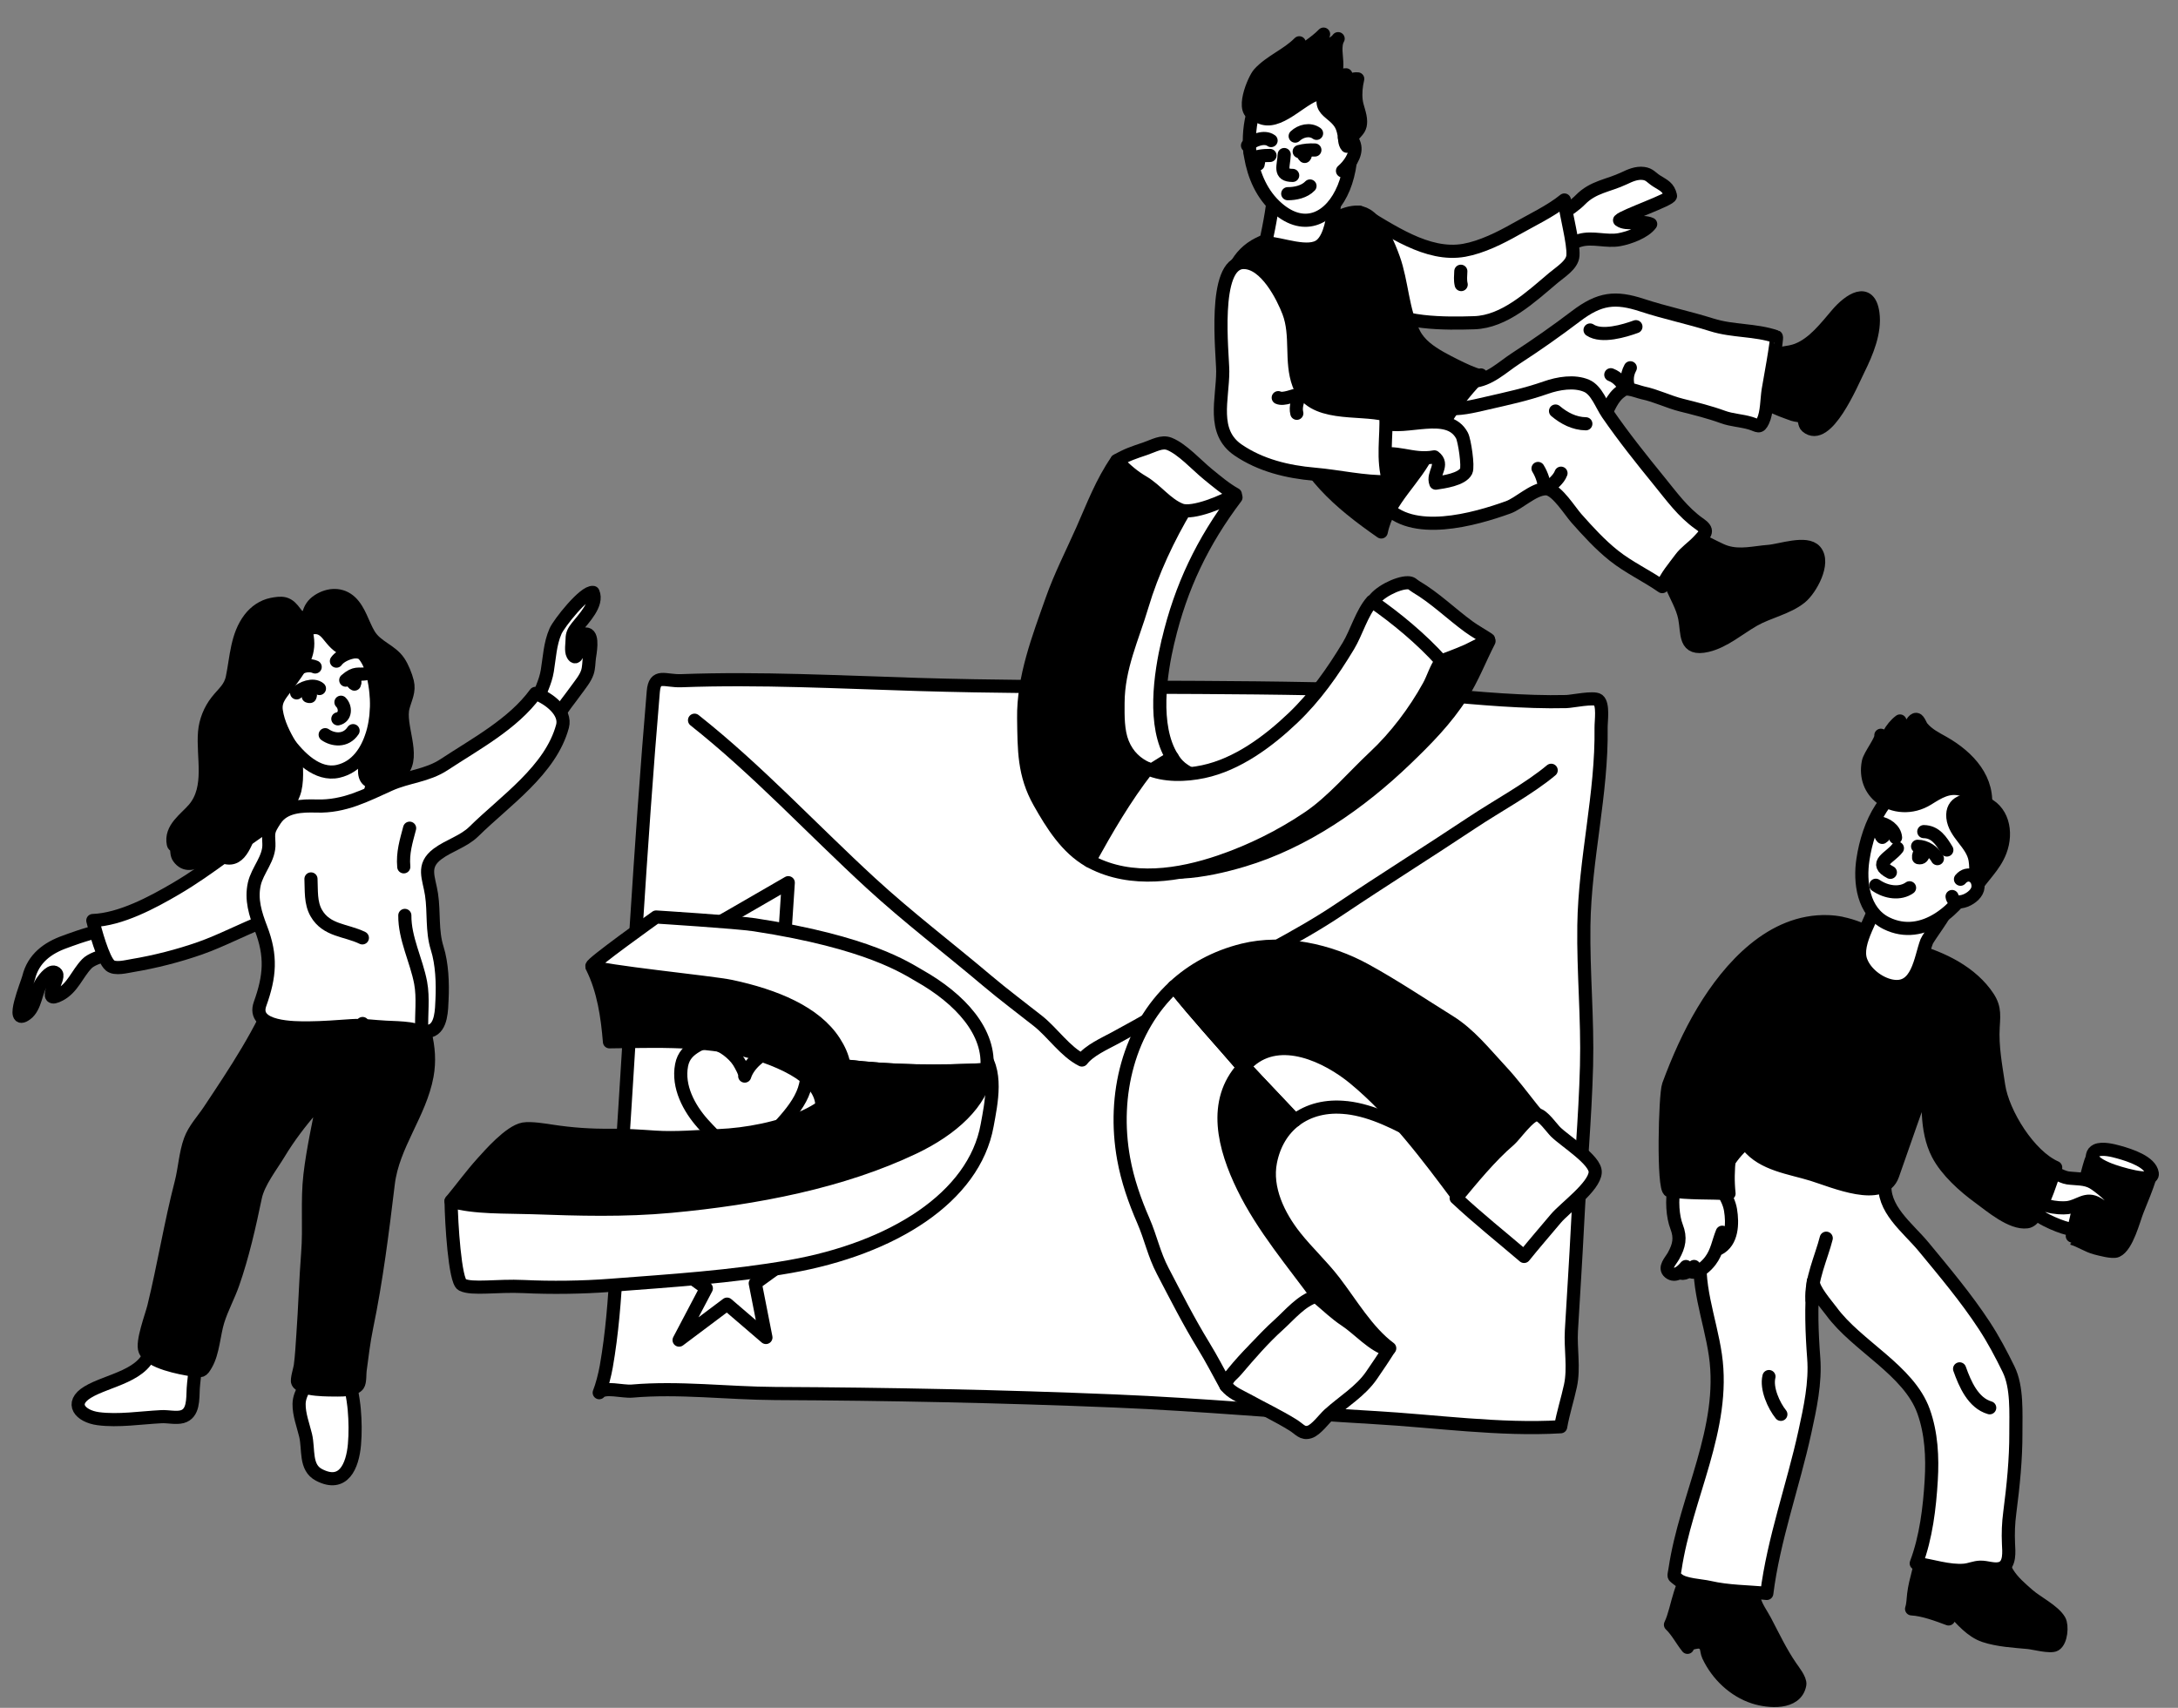<svg width="663" height="520" viewBox="0 0 663 520" fill="none" xmlns="http://www.w3.org/2000/svg">
<rect x="0" y="0" width="663" height="520" fill="#808080" stroke="none"/>
<path d="M198.87 210.557C194.812 258.316 192.273 306.418 189.134 354.295C187.805 374.529 188.065 396.109 184.552 416.111C184.124 418.547 183.207 422.116 182.409 424.05C183.97 422.115 189.483 423.818 192.407 423.564C206.693 422.309 221.579 424.227 235.928 424.297C270.474 424.462 304.814 425.146 339.328 426.572C365.584 427.65 391.964 430.121 418.216 431.616C436.749 432.667 456.617 435.539 475.082 434.421C475.848 430.096 477.132 426.232 478.051 421.97C479.228 416.55 478.022 410.62 478.35 405.114C478.977 394.45 479.673 383.782 480.208 373.111C481.011 356.901 482.533 340.727 482.953 324.49C483.322 310.093 481.933 296.149 482.142 281.783C482.437 261.447 487.678 241.791 487.386 221.507C487.363 219.566 488.149 214.443 486.516 213.156C485.231 212.142 478.571 213.568 476.805 213.617C470.282 213.776 463.75 213.508 457.234 213.1C443.703 212.228 430.239 210.577 416.683 210.145C370.966 208.684 325.232 209.778 279.52 208.408C255.559 207.695 231.384 206.368 207.418 207.262C202.375 207.455 199.345 204.986 198.87 210.569L198.87 210.557Z" fill="white" stroke="black" stroke-width="4" stroke-linecap="round" stroke-linejoin="round"/>
<path d="M204.502 288.892L221.575 279.39L239.958 268.762L238.842 285.691C238.842 285.691 232.56 288 228.27 289.441C230.154 290.161 238.8 292.606 238.8 292.606L238.45 307.88L204.491 288.904L204.502 288.892Z" stroke="black" stroke-width="4" stroke-linecap="round" stroke-linejoin="round"/>
<path d="M224.92 323.352C224.92 323.352 224.869 323.262 224.844 323.229C223.958 321.849 222.64 320.617 221.358 319.661C218.698 317.683 215.236 316.599 212.155 318.398C209.747 319.795 208.032 321.402 207.478 324.341C206.227 330.885 209.752 337.446 213.963 342.159C216.186 344.654 218.639 346.919 220.807 349.486C222.02 350.92 223.855 353.064 224.417 354.921C227.733 351.481 232.011 348.816 235.204 345.209C240.171 339.54 247.267 332.939 245.19 324.229C242.753 314.045 228.921 320.458 226.696 327.649C226.946 326.828 225.47 324.239 224.92 323.352Z" stroke="black" stroke-width="4" stroke-linecap="round" stroke-linejoin="round"/>
<path d="M225.469 365.124L228.824 380.778L245.052 379.777L229.909 390.749L233.153 407.24L221.321 397.086L206.721 408.043L215.013 392.287L201.743 382.779L219.261 381.44L225.469 365.124Z" stroke="black" stroke-width="4" stroke-linecap="round" stroke-linejoin="round"/>
<path d="M211.422 219.29C230.614 234.493 247.077 252.334 265.085 268.889C276.446 279.331 288.737 288.666 300.514 298.626C305.548 302.884 310.844 306.817 316.008 310.907C320.404 314.397 324.324 320.269 329.343 322.758C331.618 319.795 336.182 317.81 339.451 316.037C348.411 311.208 357.544 305.874 366.233 300.676C379.879 292.516 394.449 285.803 407.656 276.934C421.044 267.954 434.717 259.399 448.13 250.475C455.738 245.409 465.511 240.149 472.192 234.538" fill="white"/>
<path d="M211.422 219.29C230.614 234.493 247.077 252.334 265.085 268.889C276.446 279.331 288.737 288.666 300.514 298.626C305.548 302.884 310.844 306.817 316.008 310.907C320.404 314.397 324.324 320.269 329.343 322.758C331.618 319.795 336.182 317.81 339.451 316.037C348.411 311.208 357.544 305.874 366.233 300.676C379.879 292.516 394.449 285.803 407.656 276.934C421.044 267.954 434.717 259.399 448.13 250.475C455.738 245.409 465.511 240.149 472.192 234.538" stroke="black" stroke-width="4" stroke-linecap="round" stroke-linejoin="round"/>
<path d="M180.229 294.459C183.78 301.585 184.902 309.646 185.527 317.211C203.595 316.99 219.396 316.263 235.053 322.468C248.011 327.598 253.913 334.312 247.759 344.452C261.092 344.086 265.37 330.694 264.593 324.304C263.18 312.546 249.561 303.482 233.515 299.053C221.93 295.845 209.821 294.489 197.226 294.081C193.185 293.949 185.963 293.263 180.217 294.46L180.229 294.459Z" fill="black" stroke="black" stroke-width="4" stroke-linecap="round" stroke-linejoin="round"/>
<path d="M137.315 365.733C137.386 372.099 138.469 390.069 140.672 391.178C143.704 392.71 151.244 391.335 159.459 391.732C167.673 392.128 177.204 392.023 185.75 391.363C204.109 389.961 222.548 388.798 240.535 385.633C271.669 380.145 296.525 364.622 300.499 342.644C301.671 336.161 304.099 325.435 298.235 320.014C291.92 324.81 287.583 330.854 280.517 335.65C272.812 340.882 264.092 345.422 254.615 349.108C235.332 356.612 213.454 360.331 191.631 361.331C179.336 361.891 166.655 361.649 154.462 362.655C148.29 363.167 144.143 364.924 137.315 365.722L137.315 365.733Z" fill="white" stroke="black" stroke-width="4" stroke-linecap="round" stroke-linejoin="round"/>
<path d="M300.364 325.67C301.697 314.279 292.196 304.061 279.867 297.097C275.936 294.879 264.484 286.903 229.658 281.573C224.348 280.761 199.735 279.212 199.735 279.212C199.735 279.212 179.475 293.674 180.193 294.172C182.405 295.743 216.652 299.078 222.49 300.327C235.989 303.201 248.169 308.241 253.944 317.168C255.366 319.366 256.448 321.696 256.862 324.104C256.892 324.241 256.898 324.379 256.917 324.529C271.696 326.359 286.02 326.42 300.353 325.671L300.364 325.67Z" fill="white" stroke="black" stroke-width="4" stroke-linecap="round" stroke-linejoin="round"/>
<path d="M256.917 324.517C258.786 338.091 235.929 345.07 218.728 345.782C212.475 346.044 205.684 346.655 199.446 346.246C195.028 345.947 190.4 345.623 185.929 345.673C179.888 345.752 173.892 345.331 168.046 344.429C165.974 344.111 161.593 343.383 159.368 343.766C155.219 344.494 148.949 351.704 146.939 353.926C143.337 357.923 140.605 361.74 137.303 365.723C144.407 367.813 154.064 367.436 161.949 367.709C176.168 368.214 189.908 368.626 204.236 367.299C230.291 364.884 256.462 359.782 278.176 349.424C289.774 343.892 298.856 335.775 300.288 326.252C300.313 326.054 300.315 325.846 300.34 325.648C285.996 326.386 271.683 326.325 256.905 324.506L256.917 324.517Z" fill="black" stroke="black" stroke-width="4" stroke-linecap="round" stroke-linejoin="round"/>
<path d="M453.266 195.222C450.44 200.708 448.285 206.451 444.938 211.684C440.225 219.051 434.303 225.065 428.057 231.072C414.039 244.556 397.145 256.361 378.338 261.969C366.826 265.405 352.566 267.919 341.523 262.247C338.455 260.67 337.009 260.161 338.575 257.104C341.432 251.536 351.681 248.056 356.639 245.093C373.287 235.16 391.45 226.231 405.344 212.336C410.001 207.677 411.658 202.871 414.795 197.358C419.34 189.375 424.819 188.387 433.522 187.639C438.829 187.179 445.465 189.153 453.266 195.21L453.266 195.222Z" fill="black" stroke="black" stroke-width="4" stroke-linecap="round" stroke-linejoin="round"/>
<path d="M343.728 248.768C348.664 249.748 353.911 249.233 358.628 247.553C361.22 246.633 366.644 244.988 367.994 242.254C369.322 239.544 368.196 238.95 365.815 237.503C362.78 235.658 359.983 234.924 357.74 231.99C357.407 231.555 357.12 231.095 356.832 230.635C349.522 234.923 342.519 239.833 335.6 245.062C337.869 246.839 340.554 248.133 343.74 248.768L343.728 248.768Z" fill="black" stroke="black" stroke-width="4" stroke-linecap="round" stroke-linejoin="round"/>
<path d="M355.599 195.102C359.466 178.678 366.116 164.85 376.242 151.447C374.63 150.125 373.218 151.544 371.16 151.052C362.451 148.992 350.751 156.748 344.991 162.754C336.366 171.752 328.516 183.649 326.211 195.999C323.65 209.749 322.923 235.121 335.578 245.063C342.497 239.834 349.511 234.924 356.81 230.636C350.831 221.071 353.2 205.215 355.576 195.104L355.599 195.102Z" fill="white" stroke="black" stroke-width="4" stroke-linecap="round" stroke-linejoin="round"/>
<path d="M417.823 183.447C417.823 183.447 417.854 183.376 417.875 183.341C419.265 180.466 425.442 177.387 428.519 177.438C429.884 177.466 429.848 177.93 431.062 178.658C436.865 182.082 441.704 186.869 447.081 190.799C449.033 192.232 451.203 193.389 453.125 194.662C453.387 194.834 447.038 197.944 446.789 198.06C443.552 199.508 440.221 200.683 436.917 201.95C432.352 198.294 427.001 195.635 422.446 191.967C419.97 189.98 416.221 186.956 417.834 183.435L417.823 183.447Z" fill="white" stroke="black" stroke-width="4" stroke-linecap="round" stroke-linejoin="round"/>
<path d="M341.738 226.311C340.233 222.602 340.314 217.975 340.335 214.032C340.4 203.209 344.709 194.394 347.68 184.393C350.71 174.192 355.685 163.553 361.183 154.45C361.001 154.759 347.765 145.723 342.23 141.859C341.082 141.058 340.268 140.473 339.968 140.244C335.414 146.829 332.737 153.984 329.532 161.233C326.347 168.424 322.79 175.309 320.172 182.75C316.118 194.27 311.43 206.317 311.613 218.723C311.754 228.276 311.614 235.796 316.409 244.284C320.207 251.005 324.688 258.225 331.589 262.128C336.89 252.526 342.38 243.018 349.353 234.064C346.06 232.625 343.309 230.178 341.738 226.311Z" fill="black" stroke="black" stroke-width="4" stroke-linecap="round" stroke-linejoin="round"/>
<path d="M417.657 183.109C414.551 186.608 412.926 192.557 410.473 196.639C405.672 204.611 400.377 212.133 393.62 218.58C386.111 225.744 376.642 232.782 366.308 234.959C360.826 236.121 354.43 236.286 349.354 234.053C342.38 243.007 336.902 252.525 331.589 262.117C331.815 262.245 332.029 262.374 332.254 262.49C344.45 268.859 358.987 266.574 371.398 262.345C380.873 259.109 390.156 254.496 398.432 248.879C405.61 244.007 411.989 236.411 418.398 230.42C424.829 224.416 430.713 216.624 434.958 208.886C436.299 206.453 437.073 203.515 438.736 201.286C432.829 194.7 425.053 188.202 417.656 183.097L417.657 183.109Z" fill="white" stroke="black" stroke-width="4" stroke-linecap="round" stroke-linejoin="round"/>
<path d="M339.98 140.232C343.278 138.365 345.044 137.83 348.605 136.621C351.335 135.694 353.658 134.232 355.98 135.162C359.891 136.722 364.272 141.589 367.591 144.309C370.369 146.57 372.971 148.805 376.047 150.52C372.677 152.587 363.08 156.672 359.441 155.261C355.072 153.561 352.033 149.185 347.942 146.779C345.064 145.077 342.886 143.262 339.969 140.244L339.98 140.232Z" fill="white" stroke="black" stroke-width="4" stroke-linecap="round" stroke-linejoin="round"/>
<path d="M409.963 337.257C418.052 338.179 425.611 342.306 432.773 346.116C432.598 343.639 429.591 339.458 428.322 337.322C423.672 329.451 416.666 322.86 410.555 316.11C399.747 304.162 386.968 305.253 374.355 313.978C373.213 314.772 372.12 315.609 371.064 316.492C378.69 324.707 386.454 332.916 394.229 341.112C398.345 337.969 403.78 336.556 409.952 337.269L409.963 337.257Z" fill="white" stroke="black" stroke-width="4" stroke-linecap="round" stroke-linejoin="round"/>
<path d="M394.228 341.112C386.453 332.904 378.689 324.696 371.064 316.492C363.014 323.231 357.858 332.48 357.799 343.407C357.731 356.113 367.447 371.361 374.857 381.367C380.354 388.805 386.653 396.84 394.128 402.358C398.452 405.551 402.894 406.6 407.899 408.293C410.848 409.298 413.805 410.972 416.872 411.544C418.225 411.792 420.183 411.641 423.043 410.523C416.189 405.427 411.338 396.976 406.115 390.184C402.444 385.411 398.02 381.332 394.258 376.598C389.231 370.271 385.132 361.853 386.747 353.732C387.839 348.247 390.491 343.96 394.228 341.112Z" fill="black" stroke="black" stroke-width="4" stroke-linecap="round" stroke-linejoin="round"/>
<path d="M342.049 352.846C343.226 359.367 345.407 365.633 348.053 371.703C350.323 376.924 351.264 381.885 353.945 386.994C358.025 394.788 361.752 402.194 366.35 409.709C368.806 413.719 370.956 417.871 373.196 421.96C372.387 420.496 380.785 411.845 381.977 410.655C385.674 406.966 390.278 404.343 394.276 400.917C396.142 399.314 399.134 395.37 401.761 395.673C393.637 384.51 384.448 373.791 378.43 361.454C372.63 349.569 368.871 335.391 378.469 324.983C371.435 316.809 364.074 308.813 357.388 300.437C343.713 313.096 338.522 333.316 342.049 352.846Z" fill="white" stroke="black" stroke-width="4" stroke-linecap="round" stroke-linejoin="round"/>
<path d="M466.556 337.809C463.434 333.877 460.274 329.646 456.84 325.971C451.871 320.635 447.392 314.906 441.174 311.04C432.682 305.755 424.372 300.162 415.578 295.342C404.671 289.352 390.676 286.247 378.393 289.269C369.972 291.344 362.968 295.26 357.376 300.438C364.05 308.814 371.422 316.798 378.457 324.984C379.028 324.367 379.635 323.76 380.301 323.174C389.819 314.747 404.048 321.562 412.301 328.384C424.452 338.419 434.709 352.15 444.005 364.632C446.526 360.999 450.279 357.515 453.449 354.405C456.575 351.344 459.979 348.536 463.129 345.485C464.289 344.355 466.043 343.555 467.01 342.261C469.097 339.457 468.683 340.482 466.556 337.809Z" fill="black" stroke="black" stroke-width="4" stroke-linecap="round" stroke-linejoin="round"/>
<path d="M400.641 394.697C404.217 397.706 406.63 400.077 409.528 401.974C413.525 404.594 418.088 409.891 422.671 410.991C421.038 413.612 419.254 416.205 417.503 418.773C414.196 423.611 408.899 426.729 404.543 430.669C403.07 432.011 400.629 435.398 398.647 436C396.448 436.683 395.707 435.203 393.54 433.861C389.157 431.145 384.273 428.822 379.739 426.32C377.389 425.022 374.931 424.132 373.209 421.949C373.416 419.488 374.803 419.006 376.38 417.151C380.453 412.369 384.573 407.596 389.24 403.387C392.577 400.385 396.213 395.89 400.652 394.685L400.641 394.697Z" fill="white" stroke="black" stroke-width="4" stroke-linecap="round" stroke-linejoin="round"/>
<path d="M443.274 364.771C449.88 370.977 457.087 376.693 463.942 382.563C466.987 378.766 470.364 374.896 473.591 371.044C476.315 367.793 485.338 361.343 485.593 356.973C485.821 353.263 476.404 347.48 473.505 344.6C472.364 343.464 469.622 339.513 467.941 339.397C465.586 339.231 461.187 345.67 459.498 347.114C453.622 352.132 447.998 359.068 443.263 364.772L443.274 364.771Z" fill="white" stroke="black" stroke-width="4" stroke-linecap="round" stroke-linejoin="round"/>
<path d="M90.231 228.239C89.925 232.265 90.758 236.433 89.764 240.572C89.322 242.454 87.519 245.14 87.826 246.998C94.092 249.209 101.632 248.794 107.702 246.148C114.43 243.217 113.471 237.136 113.381 230.863C113.317 226.578 114.002 222.997 110.028 220.596C103.471 216.642 92.609 222.312 90.219 228.24L90.231 228.239Z" fill="white" stroke="black" stroke-width="4" stroke-linecap="round" stroke-linejoin="round"/>
<path d="M46.044 410.381C44.658 418.931 32.765 420.177 26.698 423.875C21.036 427.322 24.469 431.217 29.856 431.955C35.998 432.785 42.915 431.659 49.154 431.352C51.103 431.26 53.582 431.859 55.432 431.366C58.958 430.413 58.659 426.046 58.825 422.733C59 419.118 60.777 411.74 56.943 410.095C54.288 408.95 48.695 409.978 46.112 411.071C46.201 411.495 46.381 411.151 46.056 410.38L46.044 410.381Z" fill="white" stroke="black" stroke-width="4" stroke-linecap="round" stroke-linejoin="round"/>
<path d="M95.743 417.341C94.206 420.766 91.096 423.687 91.044 427.47C91.001 430.697 92.275 433.919 93.024 437.028C94.06 441.336 92.759 446.808 97.097 449.076C104.612 453.008 107.323 446.302 107.896 439.859C108.204 436.354 108.147 432.716 107.842 429.216C107.586 426.257 106.476 418.45 104.181 416.605C102.39 415.164 96.118 417.704 95.743 417.352L95.743 417.341Z" fill="white" stroke="black" stroke-width="4" stroke-linecap="round" stroke-linejoin="round"/>
<path d="M84.931 300.793C79.771 314.1 71.631 326.23 63.722 338.129C61.802 341.029 59.116 343.862 57.92 347.166C56.448 351.213 56.222 355.951 55.147 360.106C51.924 372.569 49.883 385.346 46.824 397.871C46.137 400.689 43.072 408.683 44.126 411.165C45.687 414.848 55.028 416.566 58.451 417.097C61.35 417.538 61.439 417.707 62.785 415.378C64.878 411.741 65.1 406.171 66.334 402.217C67.568 398.263 69.549 394.701 70.903 390.834C73.846 382.453 75.918 373.246 77.725 364.549C78.675 359.961 82.592 355.059 85.003 351.049C87.788 346.409 91.454 341.565 95.029 337.489C95.467 336.982 98.531 334.306 98.586 334.014C97.109 341.875 95.289 349.798 94.359 357.726C93.43 365.676 94.293 373.634 93.664 381.594C93.016 389.866 92.808 398.152 92.207 406.434C91.976 409.601 91.838 412.786 91.409 415.939C91.279 416.858 90.256 420.132 90.613 420.843C91.893 423.453 100.353 423.19 102.875 423.232C104.61 423.254 107.978 423.094 108.998 421.694C109.638 420.808 109.472 418.296 109.619 417.237C110.209 412.874 110.707 408.504 111.601 404.185C114.592 389.745 116.425 375.024 118.193 360.387C119.612 348.622 127.865 339.122 129.998 327.542C131.632 318.622 128.504 310.667 125.083 302.391C124.287 300.476 123.449 297.683 121.4 296.879C119.987 296.333 116.833 297.107 115.242 297.183C111.459 297.362 107.687 297.529 103.904 297.72C101.829 297.819 84.632 298.38 84.932 300.805L84.931 300.793Z" fill="black" stroke="black" stroke-width="4" stroke-linecap="round" stroke-linejoin="round"/>
<path d="M26.377 293.502C29.108 290.645 36.671 290.702 37.937 286.458C40.21 278.802 21.929 286.003 19.849 286.738C14.46 288.635 10.139 291.857 8.726 297.645C8.3 299.388 2.824 312.606 8.016 308.753C10.886 306.629 10.873 301.728 12.799 298.943C13.502 297.928 15.859 294.741 17.19 296.481C18.299 297.931 12.393 305.979 18.243 302.847C22.155 300.754 23.481 296.541 26.378 293.514L26.377 293.502Z" fill="white" stroke="black" stroke-width="4" stroke-linecap="round" stroke-linejoin="round"/>
<path d="M163.283 214.094C164.365 210.598 166.015 207.85 166.607 204.238C167.28 200.161 167.421 196.062 169.099 192.203C170.109 189.866 177.883 179.984 180.537 180.39C182.091 183.911 177.611 188.389 175.682 190.862C174.679 192.146 174.165 193.003 174.16 194.598C174.154 195.939 173.729 198.179 174.349 199.317C175.452 201.368 176.14 198.087 176.405 197.081C176.669 196.074 176.971 192.685 178.642 193.068C180.698 193.537 179.571 199.011 179.411 200.279C179.225 201.721 179.265 203.28 178.811 204.677C178.174 206.614 176.609 208.457 175.438 210.085C173.433 212.908 171.197 215.476 169.503 218.515C168.47 220.367 168.17 221.607 166.177 220.777C165.128 220.341 163.106 219.142 162.82 217.988C162.508 216.766 163.558 214.543 163.294 214.082L163.283 214.094Z" fill="white" stroke="black" stroke-width="4" stroke-linecap="round" stroke-linejoin="round"/>
<path d="M82.932 250.317C72.873 256.851 63.976 264.474 53.528 270.599C46.409 274.774 36.737 279.972 28.256 280.282C28.864 282.865 31.366 292.225 33.518 293.984C35.034 295.23 38.515 294.291 40.292 293.998C47.128 292.865 54.357 291.019 60.895 288.721C67.432 286.423 73.687 283.04 80.192 280.547C85.074 278.674 88.472 276.71 90.111 271.546C92.566 263.846 90.525 253.216 82.933 250.34L82.932 250.317Z" fill="white" stroke="black" stroke-width="4" stroke-linecap="round" stroke-linejoin="round"/>
<path d="M171.226 221.15C167.618 234.522 153.748 243.814 144.273 253.153C141.148 256.237 136.684 257.408 133.201 260.001C128.322 263.654 130.598 267.279 131.359 272.352C132.186 277.838 131.408 283.389 133.084 288.731C134.568 293.458 134.801 299.353 134.554 304.382C134.411 307.22 134.46 312.882 130.971 313.891C128.759 314.528 126.793 313.546 124.606 313.245C122.232 312.919 119.837 312.87 117.451 312.764C113.871 312.599 110.609 312.048 107.026 312.299C102.659 312.599 98.294 312.944 93.915 312.979C89.813 313 76.469 313.147 79.166 305.668C82.188 297.248 82.683 291.11 79.439 282.675C77.752 278.293 76.353 273.898 77.411 269.154C78.365 264.902 82.103 261.326 81.854 256.818C81.651 253.268 81.611 252.911 83.734 249.655C86.492 245.42 91.896 245.291 96.433 245.423C104.802 245.662 111.307 242.186 118.629 238.891C124.107 236.424 130.039 236.223 135.206 232.811C144.699 226.547 156.167 220.477 162.983 211.126C167.147 212.663 172.425 216.701 171.226 221.162L171.226 221.15Z" fill="white" stroke="black" stroke-width="4" stroke-linecap="round" stroke-linejoin="round"/>
<path d="M113.311 223.566C113.465 223.091 113.594 222.618 113.699 222.172C115.177 216.096 114.954 209.52 113.568 203.453C112.293 197.848 111.422 193.84 106.174 190.404C102.345 187.898 98.222 185.835 93.781 187.964C89.624 189.965 86.683 193.94 84.822 198.066C80.805 207.013 81.66 217.862 87.592 225.87C90.976 230.442 96.592 236.32 102.969 234.844C108.598 233.543 111.724 228.688 113.299 223.579L113.311 223.566Z" fill="white" stroke="black" stroke-width="4" stroke-linecap="round" stroke-linejoin="round"/>
<path d="M103.786 213.814C105.286 215.314 105.286 218.315 102.843 218.875" stroke="black" stroke-width="4" stroke-linecap="round" stroke-linejoin="round"/>
<path d="M105.25 207.092C108.147 204.531 109.2 205.52 111.206 205.176" stroke="black" stroke-width="4" stroke-linecap="round" stroke-linejoin="round"/>
<path d="M97.239 209.642C95.328 208.041 91.763 209.497 90.296 210.972" stroke="black" stroke-width="4" stroke-linecap="round" stroke-linejoin="round"/>
<path d="M102.408 201.307C103.883 199.168 108.714 197.538 110.952 198.958" stroke="black" stroke-width="4" stroke-linecap="round" stroke-linejoin="round"/>
<path d="M95.939 203.078C92.981 201.779 89.568 203.958 87.712 206.269" stroke="black" stroke-width="4" stroke-linecap="round" stroke-linejoin="round"/>
<path d="M107.65 206.546C107.4 207.218 107.166 207.986 107.895 208.298C108.151 207.766 108.147 206.987 107.535 206.865C107.409 207.401 107.52 207.926 107.859 208.213C107.898 207.454 108.011 206.626 107.354 206.246C107.313 206.746 107.365 207.165 107.589 207.555C107.615 207.175 107.663 206.816 107.644 206.427C107.584 206.765 107.752 206.876 107.83 207.143" stroke="black" stroke-width="4" stroke-linecap="round" stroke-linejoin="round"/>
<path d="M93.409 209.824C93.357 210.493 93.54 211.092 93.969 211.596C93.96 211.406 93.951 210.703 93.953 210.751C93.901 211.421 94.114 211.625 94.361 212.066C94.644 211.505 94.47 210.858 93.962 210.441C93.951 210.966 93.927 211.467 94.139 211.922C94.154 211.48 94.145 211.04 94.076 210.59C94.047 210.973 93.972 211.405 94.005 211.845C94.005 211.845 93.836 211.043 93.79 210.842C93.623 211.327 93.7 211.454 93.821 211.985C94.042 212.129 94.206 212.062 94.335 211.781" stroke="black" stroke-width="4" stroke-linecap="round" stroke-linejoin="round"/>
<path d="M98.99 223.7C101.285 225.315 105.215 225.894 107.484 222.47" stroke="black" stroke-width="4" stroke-linecap="round" stroke-linejoin="round"/>
<path d="M81.106 248.452C79.624 249.39 78.186 250.267 77.073 251.903C74.891 255.116 73.716 262.755 68.269 261.002C67.036 260.598 66.802 259.8 65.272 259.965C63.927 260.11 62.634 261.119 61.448 261.695C58.928 262.924 56.359 263.844 54.405 261.139C53.675 260.133 53.949 259.092 53.633 258.02C53.495 257.564 52.87 257.536 52.764 257.009C51.762 252.214 56.491 249.308 59.074 246.249C64.546 239.771 61.63 230.442 62.277 222.886C62.568 219.52 63.912 216.162 65.994 213.521C68.077 210.879 70.038 209.584 70.726 206.291C71.987 200.209 72.075 193.535 76.048 188.353C77.725 186.17 80.064 184.556 82.754 184.013C83.876 183.786 85.436 183.527 86.571 183.82C89.532 184.581 90.141 188.402 92.053 188.01C92.748 190.232 93.438 192.603 93.642 194.963C94.101 200.247 90.78 204.08 87.921 208.134C85.972 210.909 83.58 212.872 84.106 216.418C84.685 220.333 86.474 223.692 88.416 227.103C90.131 230.119 89.649 233.598 88.729 236.878C87.712 240.522 86.344 244.343 83.366 246.866C82.632 247.49 81.858 247.989 81.106 248.464L81.106 248.452Z" fill="black" stroke="black" stroke-width="4" stroke-linecap="round" stroke-linejoin="round"/>
<path d="M115.487 237.957C113.146 238.553 111.267 237.926 111.006 235.349C110.738 232.634 111.988 230.713 112.705 228.275C114.867 220.983 115.338 212.869 113.53 205.464C113.014 203.362 112.23 201.203 110.844 199.512C109.457 197.82 107.161 198.889 105.281 197.995C102.538 196.692 101.601 195.392 99.785 193.178C98.215 191.264 96.5 190.517 93.75 191.526C93.613 188.134 93.671 184.975 96.867 182.893C100.062 180.812 103.916 180.663 106.686 183.249C109.455 185.834 110.368 189.963 112.289 193.178C114.599 197.045 118.975 197.924 121.399 201.508C122.494 203.132 123.528 205.684 124.001 207.615C124.702 210.448 123.449 212.554 122.722 215.258C121.196 220.856 126.497 230.025 122.365 234.787C121.127 236.221 117.326 237.488 115.487 237.957Z" fill="black" stroke="black" stroke-width="4" stroke-linecap="round" stroke-linejoin="round"/>
<path d="M124.691 252.174C123.654 256.142 122.524 259.606 122.914 263.933" stroke="black" stroke-width="4" stroke-linecap="round" stroke-linejoin="round"/>
<path d="M94.663 267.619C94.83 271.137 94.475 274.864 96.278 278.015C99.391 283.451 105.293 283.125 110.31 285.568" stroke="black" stroke-width="4" stroke-linecap="round" stroke-linejoin="round"/>
<path d="M123.233 278.725C123.16 285.711 126.774 292.452 128.043 299.223C128.924 303.909 128.186 308.81 128.386 313.528" stroke="black" stroke-width="4" stroke-linecap="round" stroke-linejoin="round"/>
<path d="M110.379 311.643C110.835 320.29 112.883 324.713 122.347 325.871" stroke="black" stroke-width="4" stroke-linecap="round" stroke-linejoin="round"/>
<path d="M122.587 314.566C121.616 318.231 123.093 322.31 122.52 326.071C121.803 330.706 118.45 334.332 116.722 338.599" stroke="black" stroke-width="4" stroke-linecap="round" stroke-linejoin="round"/>
<path d="M86.356 313.95C84.378 319.025 80.189 319.918 75.812 321.454" stroke="black" stroke-width="4" stroke-linecap="round" stroke-linejoin="round"/>
<path d="M586.191 472.301C585.834 472.318 585.61 472.225 585.219 472.267C584.85 476.677 583.064 480.946 582.537 485.421C582.365 486.92 582.349 488.528 581.904 489.878C585.508 490.066 589.874 491.708 593.169 492.939C593.446 491.955 594.131 491.032 594.279 490.008C596.966 493.059 600.136 496.758 604.093 498.073C608.251 499.448 613.083 499.704 617.425 500.111C619.027 500.255 624.191 501.64 625.573 500.811C627.472 499.669 627.804 494.972 626.897 493.397C625.185 490.427 619.967 487.888 617.397 485.617C615.117 483.61 612.685 481.564 611.093 478.946C609.451 476.25 609.676 471.985 607.235 470.24C604.112 467.995 591.348 467.942 588.184 469.71C588.11 470.095 588.185 470.462 586.204 472.324L586.191 472.301Z" fill="black" stroke="black" stroke-width="4" stroke-linecap="round" stroke-linejoin="round"/>
<path d="M516.832 477.533C511.214 479.961 510.991 489.635 508.503 494.7C510.537 496.627 511.916 499.393 513.685 501.587C512.837 500.529 516.929 499.803 517.504 499.984C519.967 500.722 519.239 502.433 520.024 504.13C522.739 509.942 527.825 514.81 533.941 516.786C538.284 518.186 546.748 518.987 547.871 512.912C548.147 511.419 545.802 508.525 545.068 507.438C542.075 503.072 539.813 498.278 537.361 493.609C536.294 491.579 534.702 489.458 534.089 487.245C533.698 485.83 534.073 484.229 533.523 482.868C531.506 477.889 523.201 476.306 518.441 477.075C517.867 477.172 517.331 477.324 516.844 477.532L516.832 477.533Z" fill="black" stroke="black" stroke-width="4" stroke-linecap="round" stroke-linejoin="round"/>
<path d="M613.647 436.253C613.673 444.366 612.843 452.451 611.802 460.487C611.362 463.883 611.256 466.767 611.401 470.077C611.509 472.349 611.957 476.432 609.231 477.451C607.187 478.218 604.845 477.104 602.78 477.179C601.049 477.238 599.649 477.952 597.969 478.101C593.249 478.521 587.982 476.655 583.317 476.021C586.306 468.112 587.381 459.102 587.884 450.698C588.304 443.696 587.947 436.431 585.561 429.747C581.082 417.187 565.245 409.858 557.482 399.245C556.135 397.402 551.751 392.466 551.988 390.143C551.227 397.739 551.535 405.931 552.113 413.498C552.689 421.019 551.019 428.704 549.404 436.074C545.861 452.286 539.869 468.777 537.827 485.172C531.972 484.571 526.186 484.672 520.295 483.31C517.888 482.754 512.689 482.573 510.796 480.929C509.241 479.58 509.492 480.482 509.913 477.664C513.207 455.708 525.42 434.888 522.179 412.606C520.565 401.481 515.881 390.48 518.017 379.212C520.042 368.528 522.496 354.714 531.844 347.566C533.868 345.401 538.55 340.29 542.374 339.264C547.624 337.86 558.598 340.876 563.493 342.459C566.969 343.589 570.946 345.065 572.939 348.345C574.933 351.626 574.389 355.998 573.871 359.698C572.705 368.019 580.71 373.754 585.578 379.649C591.98 387.414 598.485 395.139 604.005 403.558C606.821 407.852 609.17 412.306 611.423 416.904C614.122 422.394 613.627 430.231 613.644 436.206L613.647 436.253Z" fill="white" stroke="black" stroke-width="4" stroke-linecap="round" stroke-linejoin="round"/>
<path d="M619.492 367.903C617.863 369.876 627.018 373.534 629.213 374.008C631.409 374.482 633.676 374.744 635.954 374.763C638.394 374.798 639.92 374.806 641.182 373.128C642.693 371.115 642.356 368.645 640.468 366.862C638.713 365.2 635.646 364.386 633.249 363.806C629.542 362.896 625.77 361.352 621.958 360.92" fill="white"/>
<path d="M619.492 367.903C617.863 369.876 627.018 373.534 629.213 374.008C631.409 374.482 633.676 374.744 635.954 374.763C638.394 374.798 639.92 374.806 641.182 373.128C642.693 371.115 642.356 368.645 640.468 366.862C638.713 365.2 635.646 364.386 633.249 363.806C629.542 362.896 625.77 361.352 621.958 360.92" stroke="black" stroke-width="4" stroke-linecap="round" stroke-linejoin="round"/>
<path d="M636.012 355.052C634.257 361.181 630.581 377.018 630.709 377.047C633.215 377.725 635.432 379.377 638.006 380.03C639.188 380.332 643.112 381.429 644.345 380.862C647.535 379.404 649.48 371.417 650.648 368.507C652.002 365.125 653.406 361.822 654.501 358.348C650.798 358.744 646.649 356.813 642.953 355.902C640.824 355.367 638.425 354.256 636.751 352.833C636.592 353.152 636.341 353.95 636.013 355.064L636.012 355.052Z" fill="black" stroke="black" stroke-width="4" stroke-linecap="round" stroke-linejoin="round"/>
<path d="M655.168 357.299C654.654 353.775 648.466 351.757 644.941 350.779C643.254 350.305 639.931 349.468 638.167 350.292C637.851 350.445 637.583 350.643 637.376 350.907C635.559 353.317 639.904 355.237 642.201 356.146C644.451 357.033 655.648 360.594 655.168 357.299Z" fill="white" stroke="black" stroke-width="4" stroke-linecap="round" stroke-linejoin="round"/>
<path d="M625.876 357.325C627.116 357.878 628.394 358.5 629.418 358.648C632.013 359.01 634.727 358.72 637.092 360.087C638.72 361.027 643.881 365.036 644.223 367.124C644.856 370.977 639.791 367.264 638.577 366.536C634.972 364.372 633.016 367.239 629.339 367.702C626.65 368.038 619.333 367.31 619.57 363.542C619.846 359.125 620.906 355.133 625.876 357.325Z" fill="white" stroke="black" stroke-width="4" stroke-linecap="round" stroke-linejoin="round"/>
<path d="M521.707 357.572C521.576 357.231 521.467 356.889 521.369 356.536C520.799 354.505 519.558 350.761 516.752 351.553C508.756 353.816 508.013 367.399 510.373 373.529C511.665 376.878 511.178 379.282 509.409 382.441C508.513 384.032 506.434 386.015 508.142 387.425C510.019 388.977 512.098 386.983 513.213 385.636C512.608 386.277 511.993 386.965 511.645 387.663C513.327 388.034 514.448 386.583 515.686 385.622C515.315 386.079 515.174 386.779 514.886 387.279C517.017 387.859 519.491 385.419 520.633 383.908C522.699 381.175 523.043 378.188 524.265 375.194C524.074 377.018 523.909 378.655 523.13 380.253C527.352 378.122 527.454 372.476 526.787 368.416C526.121 364.356 523.124 361.365 521.707 357.572Z" fill="white" stroke="black" stroke-width="4" stroke-linecap="round" stroke-linejoin="round"/>
<path d="M560.537 281.104C559.218 280.843 557.846 280.677 556.399 280.63C539.404 280.083 526.458 294.464 518.435 307.849C514.193 314.916 510.759 322.708 507.912 330.426C506.837 333.355 506.173 362.262 508.245 362.556C514.296 363.414 520.294 363.129 526.329 363.409C524.805 349.299 530.222 332.408 539.297 321.459C538.325 328.741 527.516 343.101 532.028 348.783C536.638 354.598 545.006 355.542 551.681 357.618C558.192 359.633 573.163 366.24 576.137 357.788C579.785 347.443 583.315 337.057 587.182 326.713C586.937 334.712 586.086 344.057 589.902 351.413C592.548 356.501 597.847 361.243 602.445 364.597C606.049 367.223 612.328 372.647 617.049 372.019C620.863 371.514 624.115 360.136 625.767 355.48C617.693 351.956 609.681 339.008 608.414 330.561C607.533 324.673 606.369 318.648 606.734 312.701C607.008 308.237 607.223 306.193 604.229 302.289C598.708 295.072 589.595 291.077 581.008 288.907C573.485 286.998 567.948 282.602 560.538 281.127L560.537 281.104Z" fill="black" stroke="black" stroke-width="4" stroke-linecap="round" stroke-linejoin="round"/>
<path d="M571.784 272.814C570.956 278.76 564.245 286.905 566.522 292.738C567.917 296.336 571.806 299.354 575.555 300.17C583.87 301.96 584.541 291.745 586.497 286.67C587.011 285.328 592.819 277.792 592.784 276.314C592.69 272.146 576.878 273.474 571.784 272.814Z" fill="white" stroke="black" stroke-width="4" stroke-linecap="round" stroke-linejoin="round"/>
<path d="M578.373 240.634C576.222 241.834 574.283 243.59 572.633 246.107C569.658 250.641 567.906 256.353 567.096 261.686C566.035 268.568 567.146 277.624 574.271 281.123C585.443 286.616 596.393 276.699 601.039 267.162C605.105 258.82 607.437 239.024 593.821 238.294C588.154 237.997 582.809 238.146 578.373 240.634Z" fill="white" stroke="black" stroke-width="4" stroke-linecap="round" stroke-linejoin="round"/>
<path d="M572.467 242.821C569.537 240.521 567.821 236.753 568.73 232.04C569.129 229.964 572.886 225.347 572.551 223.872C572.873 225.301 572.232 227.158 573.119 228.538C573.897 225.206 575.566 221.636 578.367 219.527C578.195 222.494 577.933 224.761 579.644 227.442C580.062 225.769 581.524 218.834 583.383 219.035C584.034 219.108 584.703 221.03 585.083 221.474C586.957 223.697 589.144 224.726 591.639 226.145C599.254 230.488 605.757 237.462 604.232 246.736C604.574 244.685 598.809 240.844 597.18 240.389C593.138 239.24 590.078 241.246 586.822 243.273C581.983 246.288 576.224 245.764 572.467 242.821Z" fill="black" stroke="black" stroke-width="4" stroke-linecap="round" stroke-linejoin="round"/>
<path d="M603.51 244.25C603.04 244.087 602.548 243.96 602.035 243.869C598.443 243.184 594.003 244.134 594.471 248.898C594.975 253.914 600.43 256.822 601.234 261.824C601.724 264.852 601.26 267.984 600.907 271.017C603.324 266.903 607.058 263.975 608.887 259.161C611.117 253.298 609.62 246.341 603.511 244.261L603.51 244.25Z" fill="black" stroke="black" stroke-width="4" stroke-linecap="round" stroke-linejoin="round"/>
<path d="M577.589 258.263C575.337 261.237 570.072 262.827 575.44 265.613" stroke="black" stroke-width="4" stroke-linecap="round" stroke-linejoin="round"/>
<path d="M583.734 257.683C586.161 257.661 588.692 259.367 589.762 261.443" stroke="black" stroke-width="4" stroke-linecap="round" stroke-linejoin="round"/>
<path d="M584.756 259.23C584.228 259.81 583.943 260.367 584.037 261.148C585.064 261.342 585.28 260.777 585.561 259.885" stroke="black" stroke-width="4" stroke-linecap="round" stroke-linejoin="round"/>
<path d="M577.019 255.02C576.795 252.487 574.256 250.862 571.926 250.476" stroke="black" stroke-width="4" stroke-linecap="round" stroke-linejoin="round"/>
<path d="M572.583 252.86C572.583 252.86 572.481 253.882 572.544 253.255C572.441 254.266 572.397 254.302 572.972 254.969C573.603 254.627 573.886 254.024 573.99 253.291" stroke="black" stroke-width="4" stroke-linecap="round" stroke-linejoin="round"/>
<path d="M585.617 253.213C589.168 253.253 590.964 256.034 592.633 258.81" stroke="black" stroke-width="4" stroke-linecap="round" stroke-linejoin="round"/>
<path d="M571.004 269.545C574.283 271.814 578.498 272.295 581.283 270.314" stroke="black" stroke-width="4" stroke-linecap="round" stroke-linejoin="round"/>
<path d="M596.787 267.71C598.953 265.122 602.336 266.742 602.125 270.081C601.89 273.664 594.756 276.557 594.228 272.976" fill="white"/>
<path d="M596.787 267.71C598.953 265.122 602.336 266.742 602.125 270.081C601.89 273.664 594.756 276.557 594.228 272.976" stroke="black" stroke-width="4" stroke-linecap="round" stroke-linejoin="round"/>
<path d="M555.92 377.01C554.51 382.626 551.117 389.803 551.598 395.802" stroke="black" stroke-width="4" stroke-linecap="round" stroke-linejoin="round"/>
<path d="M538.486 419.138C537.583 422.764 539.97 427.991 542.107 430.641" stroke="black" stroke-width="4" stroke-linecap="round" stroke-linejoin="round"/>
<path d="M596.52 416.791C598.161 421.417 600.642 427.183 605.682 428.643" stroke="black" stroke-width="4" stroke-linecap="round" stroke-linejoin="round"/>
<path d="M469.906 71.065C470.059 70.718 470.236 70.384 470.435 70.074C472.979 65.941 477.797 64.18 481.1 60.813C484.989 56.835 489.529 56.6 494.402 54.289C496.241 53.417 498.198 52.537 500.301 52.813C502.181 53.057 502.649 54.072 504.313 55.119C506.528 56.514 507.896 56.974 508.516 59.614C508.769 60.727 494.234 65.68 493.01 67.056C495.182 68.684 499.832 67.01 502.476 68.222C500.624 70.725 495.95 72.41 492.996 72.96C489.025 73.708 484.788 72.075 480.945 73.179C477.896 74.055 474.694 75.945 472.374 78.091C470.43 79.887 468.756 82.033 468.732 77.842C468.717 75.681 468.985 73.144 469.917 71.088L469.906 71.065Z" fill="white" stroke="black" stroke-width="4" stroke-linecap="round" stroke-linejoin="round"/>
<path d="M545.831 126.22C546.688 126.533 548.007 126.417 548.736 127.042C549.464 127.667 549.151 129.17 549.972 129.857C556.029 135.018 563.605 116.783 565.758 112.436C568.24 107.432 570.925 101.05 570.123 95.34C568.976 87.176 562.919 91.381 559.304 95.581C555.884 99.565 552.133 104.593 547.062 106.546C544.527 107.522 541.525 107.436 538.922 108.327C534.524 109.834 531.996 112.877 533.01 117.585C533.993 122.187 541.892 124.786 545.832 126.209L545.831 126.22Z" fill="black" stroke="black" stroke-width="4" stroke-linecap="round" stroke-linejoin="round"/>
<path d="M540.728 102.536C534.201 100.303 527.58 100.978 521.012 98.897C514.049 96.695 506.872 95.226 499.924 92.943C491.723 90.25 486.962 90.782 479.731 96.271C473.817 100.763 467.649 105.093 461.411 109.139C457.359 111.774 453.303 115.84 448.222 116.113C443.071 116.384 438.479 116.464 437.1 122.752C436.874 123.8 436.7 125.038 436.617 126.35C436.372 130.519 437.132 135.442 440.2 137.596C445.912 141.583 455.589 141.124 462.224 141.365C469.292 141.622 475.786 138.959 481.239 134.567C483.754 132.546 486.397 130.247 488.013 127.43C489.643 124.578 490.651 121.058 493.539 119.109C494.369 118.552 494.133 118.579 494.982 118.481C495.04 118.483 495.076 118.473 495.135 118.463C495.336 118.435 495.57 118.455 495.827 118.488C497.147 118.642 499.057 119.38 500.07 119.605C504.217 120.483 507.847 122.352 511.894 123.368C516.024 124.398 520.467 125.51 524.464 126.97C527.198 127.973 530.165 128.034 532.939 128.886C535.261 129.604 535.57 130.46 536.662 128.2C537.893 125.662 537.808 121.527 538.249 118.761C538.431 117.618 541.192 102.694 540.728 102.536Z" fill="white"/>
<path d="M494.982 118.481C494.133 118.579 494.369 118.552 493.539 119.109C490.651 121.058 489.643 124.578 488.013 127.43C486.397 130.247 483.754 132.546 481.239 134.567C475.786 138.959 469.292 141.622 462.224 141.365C455.589 141.124 445.912 141.583 440.2 137.596C437.132 135.442 436.372 130.519 436.617 126.35C436.7 125.038 436.874 123.8 437.1 122.752C438.479 116.464 443.071 116.384 448.222 116.113C453.303 115.84 457.359 111.774 461.411 109.139C467.649 105.093 473.816 100.763 479.731 96.271C486.962 90.782 491.723 90.25 499.924 92.943C506.872 95.226 514.049 96.695 521.012 98.897C527.58 100.978 534.201 100.303 540.728 102.536C541.192 102.694 538.431 117.618 538.249 118.761C537.808 121.527 537.893 125.662 536.662 128.2C535.57 130.46 535.261 129.604 532.939 128.886C530.165 128.034 527.198 127.973 524.464 126.97C520.467 125.51 516.024 124.398 511.894 123.368C507.847 122.352 504.217 120.483 500.07 119.605C499.057 119.38 497.147 118.642 495.827 118.488M494.982 118.481C493.791 116.689 492.564 114.93 490.34 114.098M494.982 118.481C495.04 118.483 495.076 118.473 495.135 118.463C495.336 118.435 495.57 118.455 495.827 118.488M495.827 118.488C495.265 116.496 494.978 114.372 496.286 111.979" stroke="black" stroke-width="4" stroke-linecap="round" stroke-linejoin="round"/>
<path d="M508.833 178.236C510.157 181.524 512.145 184.648 512.839 188.159C513.779 192.959 512.591 198.198 519.694 196.543C524.82 195.356 529.391 191.343 533.885 188.783C538.38 186.223 544.1 185.163 548.138 181.906C551.064 179.559 555.739 171.395 552.538 167.746C549.878 164.715 541.943 167.619 538.412 167.89C533.939 168.232 529.8 169.42 525.435 168.088C521.279 166.822 514 161.029 509.697 164.464C505.563 167.765 506.744 173.055 508.833 178.236Z" fill="black" stroke="black" stroke-width="4" stroke-linecap="round" stroke-linejoin="round"/>
<path d="M517.286 159.481C512.262 155.93 508.845 151.122 505.002 146.405C499.586 139.752 494.231 133.043 489.358 125.976C487.496 123.268 486.039 118.801 482.988 117.482C479.244 115.855 474.318 116.709 470.621 118.007C464.439 120.165 458.88 121.324 452.535 122.784C448.109 123.797 444.399 124.778 439.79 124.352C438.164 124.199 435.523 123.211 433.953 123.799C426.729 126.507 419.283 145.369 421.276 153.517C429.486 163.722 449.01 158.116 459.096 154.48C462.402 153.285 466.69 148.981 470.358 148.832C470.511 148.826 470.675 148.82 470.828 148.826C470.945 148.83 471.072 148.87 471.201 148.898C472.479 147.301 474.424 146.116 475.179 144.077C474.412 146.115 472.467 147.312 471.201 148.898C474.17 149.558 477.929 155.622 479.868 157.817C483.408 161.807 487.077 165.837 491.264 169.17C495.907 172.86 501.242 175.284 505.992 178.614C507.087 175.602 509.683 172.656 511.585 170.061C513.041 168.083 515.242 166.649 516.926 164.867C519.343 162.314 520.216 161.536 517.298 159.47L517.286 159.481Z" fill="white"/>
<path d="M470.358 148.832C466.69 148.981 462.402 153.285 459.096 154.48C449.01 158.116 429.486 163.722 421.276 153.517C419.283 145.369 426.729 126.507 433.953 123.799C435.523 123.211 438.164 124.199 439.79 124.352C444.399 124.778 448.109 123.797 452.535 122.784C458.88 121.324 464.439 120.165 470.621 118.007C474.318 116.709 479.244 115.855 482.988 117.482C486.039 118.801 487.496 123.268 489.358 125.976C494.231 133.043 499.586 139.752 505.002 146.405C508.845 151.122 512.262 155.93 517.286 159.481L517.298 159.47C520.216 161.536 519.343 162.314 516.926 164.867C515.242 166.649 513.041 168.083 511.585 170.061C509.683 172.656 507.087 175.602 505.992 178.614C501.242 175.284 495.907 172.86 491.264 169.17C487.077 165.837 483.408 161.807 479.868 157.817C477.929 155.622 474.17 149.558 471.201 148.898M470.358 148.832C469.963 146.775 469.474 144.727 468.188 142.638M470.358 148.832C470.511 148.826 470.675 148.82 470.828 148.826C470.945 148.83 471.072 148.87 471.201 148.898M471.201 148.898C472.479 147.301 474.424 146.116 475.179 144.077C474.412 146.115 472.467 147.312 471.201 148.898Z" stroke="black" stroke-width="4" stroke-linecap="round" stroke-linejoin="round"/>
<path d="M476.213 60.894C472.16 64.221 466.045 67.133 461.395 69.77C456.744 72.406 451.101 75.241 445.714 76.207C434.419 78.227 423.227 69.991 413.845 64.603C404.089 64.331 416.339 89.308 419.215 92.546C424.808 98.853 440.701 98.515 448.751 98.267C457.987 97.981 465.997 90.407 472.815 84.657C475.067 82.755 478.606 80.654 478.814 77.844C479.096 73.934 476.595 65.239 476.212 60.918L476.213 60.894Z" fill="white" stroke="black" stroke-width="4" stroke-linecap="round" stroke-linejoin="round"/>
<path d="M450.817 114.177C449.916 115.083 439.691 109.617 438.484 108.916C435.287 107.086 432.161 104.931 430.451 101.594C426.845 94.561 426.828 85.98 424.184 78.641C422.776 74.74 420.208 68.52 416.596 65.865C416.424 65.742 416.253 65.618 416.069 65.506C411.775 62.849 406.644 66.783 402.167 68.522C395.953 70.937 389.099 71.216 383.121 74.227C376.569 77.511 374.361 83.698 373.316 90.492C373.132 91.671 378.832 97.301 379.715 98.518C381.861 101.495 383.849 104.608 385.55 107.862C389.106 114.647 389.658 121.439 391.949 128.483C396.997 143.973 407.631 153.033 420.464 161.974C422.49 152.082 430.963 146.004 434.955 137.241C438.845 128.708 444.059 120.892 450.806 114.165L450.817 114.177Z" fill="black" stroke="black" stroke-width="4" stroke-linecap="round" stroke-linejoin="round"/>
<path d="M406.232 61.921C405.809 66.448 404.91 72.143 402.194 74.521C398.485 77.767 389.875 74.039 385.266 73.93C386.501 68.047 387.671 62.338 387.903 56.278C388.132 50.288 392.364 47.86 398.143 47.436C404.051 47.005 406.87 53.07 406.51 58.139C406.437 59.193 406.354 60.505 406.22 61.932L406.232 61.921Z" fill="white" stroke="black" stroke-width="4" stroke-linecap="round" stroke-linejoin="round"/>
<path d="M380.685 47.565C380.359 45.557 380.503 47.549 380.349 44.536C380.144 40.502 380.711 35.875 382.212 32.044C382.742 30.702 383.386 29.457 384.141 28.37C388.078 22.738 398.823 22.295 404.04 26.017C412.781 32.251 412.69 48.328 409.034 57.198C405.251 66.345 397.263 70.715 388.822 63.342C384.191 59.301 381.689 53.541 380.685 47.565Z" fill="white" stroke="black" stroke-width="4" stroke-linecap="round" stroke-linejoin="round"/>
<path d="M409.258 41.912C411.035 41.131 412.141 43.002 412.413 44.574C412.879 47.231 410.654 50.332 408.667 52.032" fill="white"/>
<path d="M409.258 41.912C411.035 41.131 412.141 43.002 412.413 44.574C412.879 47.231 410.654 50.332 408.667 52.032" stroke="black" stroke-width="4" stroke-linecap="round" stroke-linejoin="round"/>
<path d="M390.924 47.056C390.798 50.55 389.168 53.401 393.499 53.406" stroke="black" stroke-width="4" stroke-linecap="round" stroke-linejoin="round"/>
<path d="M394.263 41.445C395.929 39.85 398.737 39.119 400.773 40.602" stroke="black" stroke-width="4" stroke-linecap="round" stroke-linejoin="round"/>
<path d="M379.752 44.306C381.418 42.711 384.894 41.318 386.929 42.801" stroke="black" stroke-width="4" stroke-linecap="round" stroke-linejoin="round"/>
<path d="M391.996 58.974C394.319 58.988 397.111 58.385 398.772 56.626" stroke="black" stroke-width="4" stroke-linecap="round" stroke-linejoin="round"/>
<path d="M395.488 46.142C397.088 45.719 398.513 45.607 400.259 45.67" stroke="black" stroke-width="4" stroke-linecap="round" stroke-linejoin="round"/>
<path d="M396.559 46.404C396.692 46.925 396.726 47.279 397.159 47.634C397.464 47.305 397.344 47.078 397.406 46.646" stroke="black" stroke-width="4" stroke-linecap="round" stroke-linejoin="round"/>
<path d="M380.945 48.419C382.516 47.502 384.824 47.316 386.595 47.333" stroke="black" stroke-width="4" stroke-linecap="round" stroke-linejoin="round"/>
<path d="M382.453 48.263C383.059 48.695 383.262 49.242 383.001 49.984C382.309 49.97 382.556 49.627 382.422 49.13" stroke="black" stroke-width="4" stroke-linecap="round" stroke-linejoin="round"/>
<path d="M421.038 128.707C427.781 131.147 440.777 124.599 445.04 132.619C445.821 134.079 447.009 142.069 446.313 143.464C445.035 146.011 439.397 146.757 437.061 147.107C435.911 144.166 439.787 141.513 436.612 139.109C429.687 140.395 424.975 136.632 418.005 138.855C413.991 137.548 417.156 127.31 421.038 128.707Z" fill="white" stroke="black" stroke-width="4" stroke-linecap="round" stroke-linejoin="round"/>
<path d="M382.401 34.922C377.282 34.636 381.701 24.133 383.302 22.382C386.749 18.612 391.925 16.692 395.509 13.027C395.454 14.534 394.58 15.967 394.083 17.38C396.834 14.995 400.381 13.004 402.906 10.388C402.564 12.029 401.749 14.452 400.862 15.929C402.742 14.577 406.102 13.511 407.339 11.77C406.1 13.9 406.94 17.281 406.937 19.623C406.928 24.383 404.673 27.02 400.239 28.857C394.722 31.131 387.981 39.297 382.412 34.945L382.401 34.922Z" fill="black" stroke="black" stroke-width="4" stroke-linecap="round" stroke-linejoin="round"/>
<path d="M405.73 25.656C404.235 26.106 402.982 28.62 402.785 30.162C402.425 32.954 404.363 33.893 406.215 35.58C408.067 37.267 408.678 38.545 409.123 40.839C409.36 42.068 409.187 43.599 410.021 44.534C410.816 43.013 411.143 42.098 412.352 40.792C413.562 39.486 414.174 38.792 414.169 36.984C414.166 34.813 413.057 32.695 412.818 30.55C412.579 28.405 412.792 26.1 413.302 24.018C411.969 23.875 410.832 24.48 409.805 25.288C409.883 24.433 409.949 23.579 409.72 22.773C408.023 22.64 405.245 26.084 405.719 25.644L405.73 25.656Z" fill="black" stroke="black" stroke-width="4" stroke-linecap="round" stroke-linejoin="round"/>
<path d="M378.522 79.93C368.94 80.028 372.212 107.895 372.213 113.059C372.22 121.569 368.762 131.468 376.871 137.009C383.732 141.695 391.912 143.671 400.079 144.378C407.86 145.06 414.932 146.831 422.766 146.693C420.711 139.611 422.163 133.243 421.876 126.296C413.562 124.127 399.153 127.219 395.356 117.022C392.725 109.978 395.016 102.173 392.272 94.984C390.568 90.508 385.332 79.86 378.534 79.93L378.522 79.93Z" fill="white" stroke="black" stroke-width="4" stroke-linecap="round" stroke-linejoin="round"/>
<path d="M484.027 100.476C487.556 102.846 494.535 100.729 497.985 99.469" stroke="black" stroke-width="4" stroke-linecap="round" stroke-linejoin="round"/>
<path d="M473.516 125.154C476.147 127.363 479.222 128.977 482.741 129.034" stroke="black" stroke-width="4" stroke-linecap="round" stroke-linejoin="round"/>
<path d="M389.103 121.079C390.801 121.833 393.803 120.299 395.654 120.073C395.157 121.815 394.239 123.801 394.764 125.839" stroke="black" stroke-width="4" stroke-linecap="round" stroke-linejoin="round"/>
<path d="M444.685 82.591C444.635 83.974 444.47 85.294 444.796 86.644" stroke="black" stroke-width="4" stroke-linecap="round" stroke-linejoin="round"/>
</svg>
